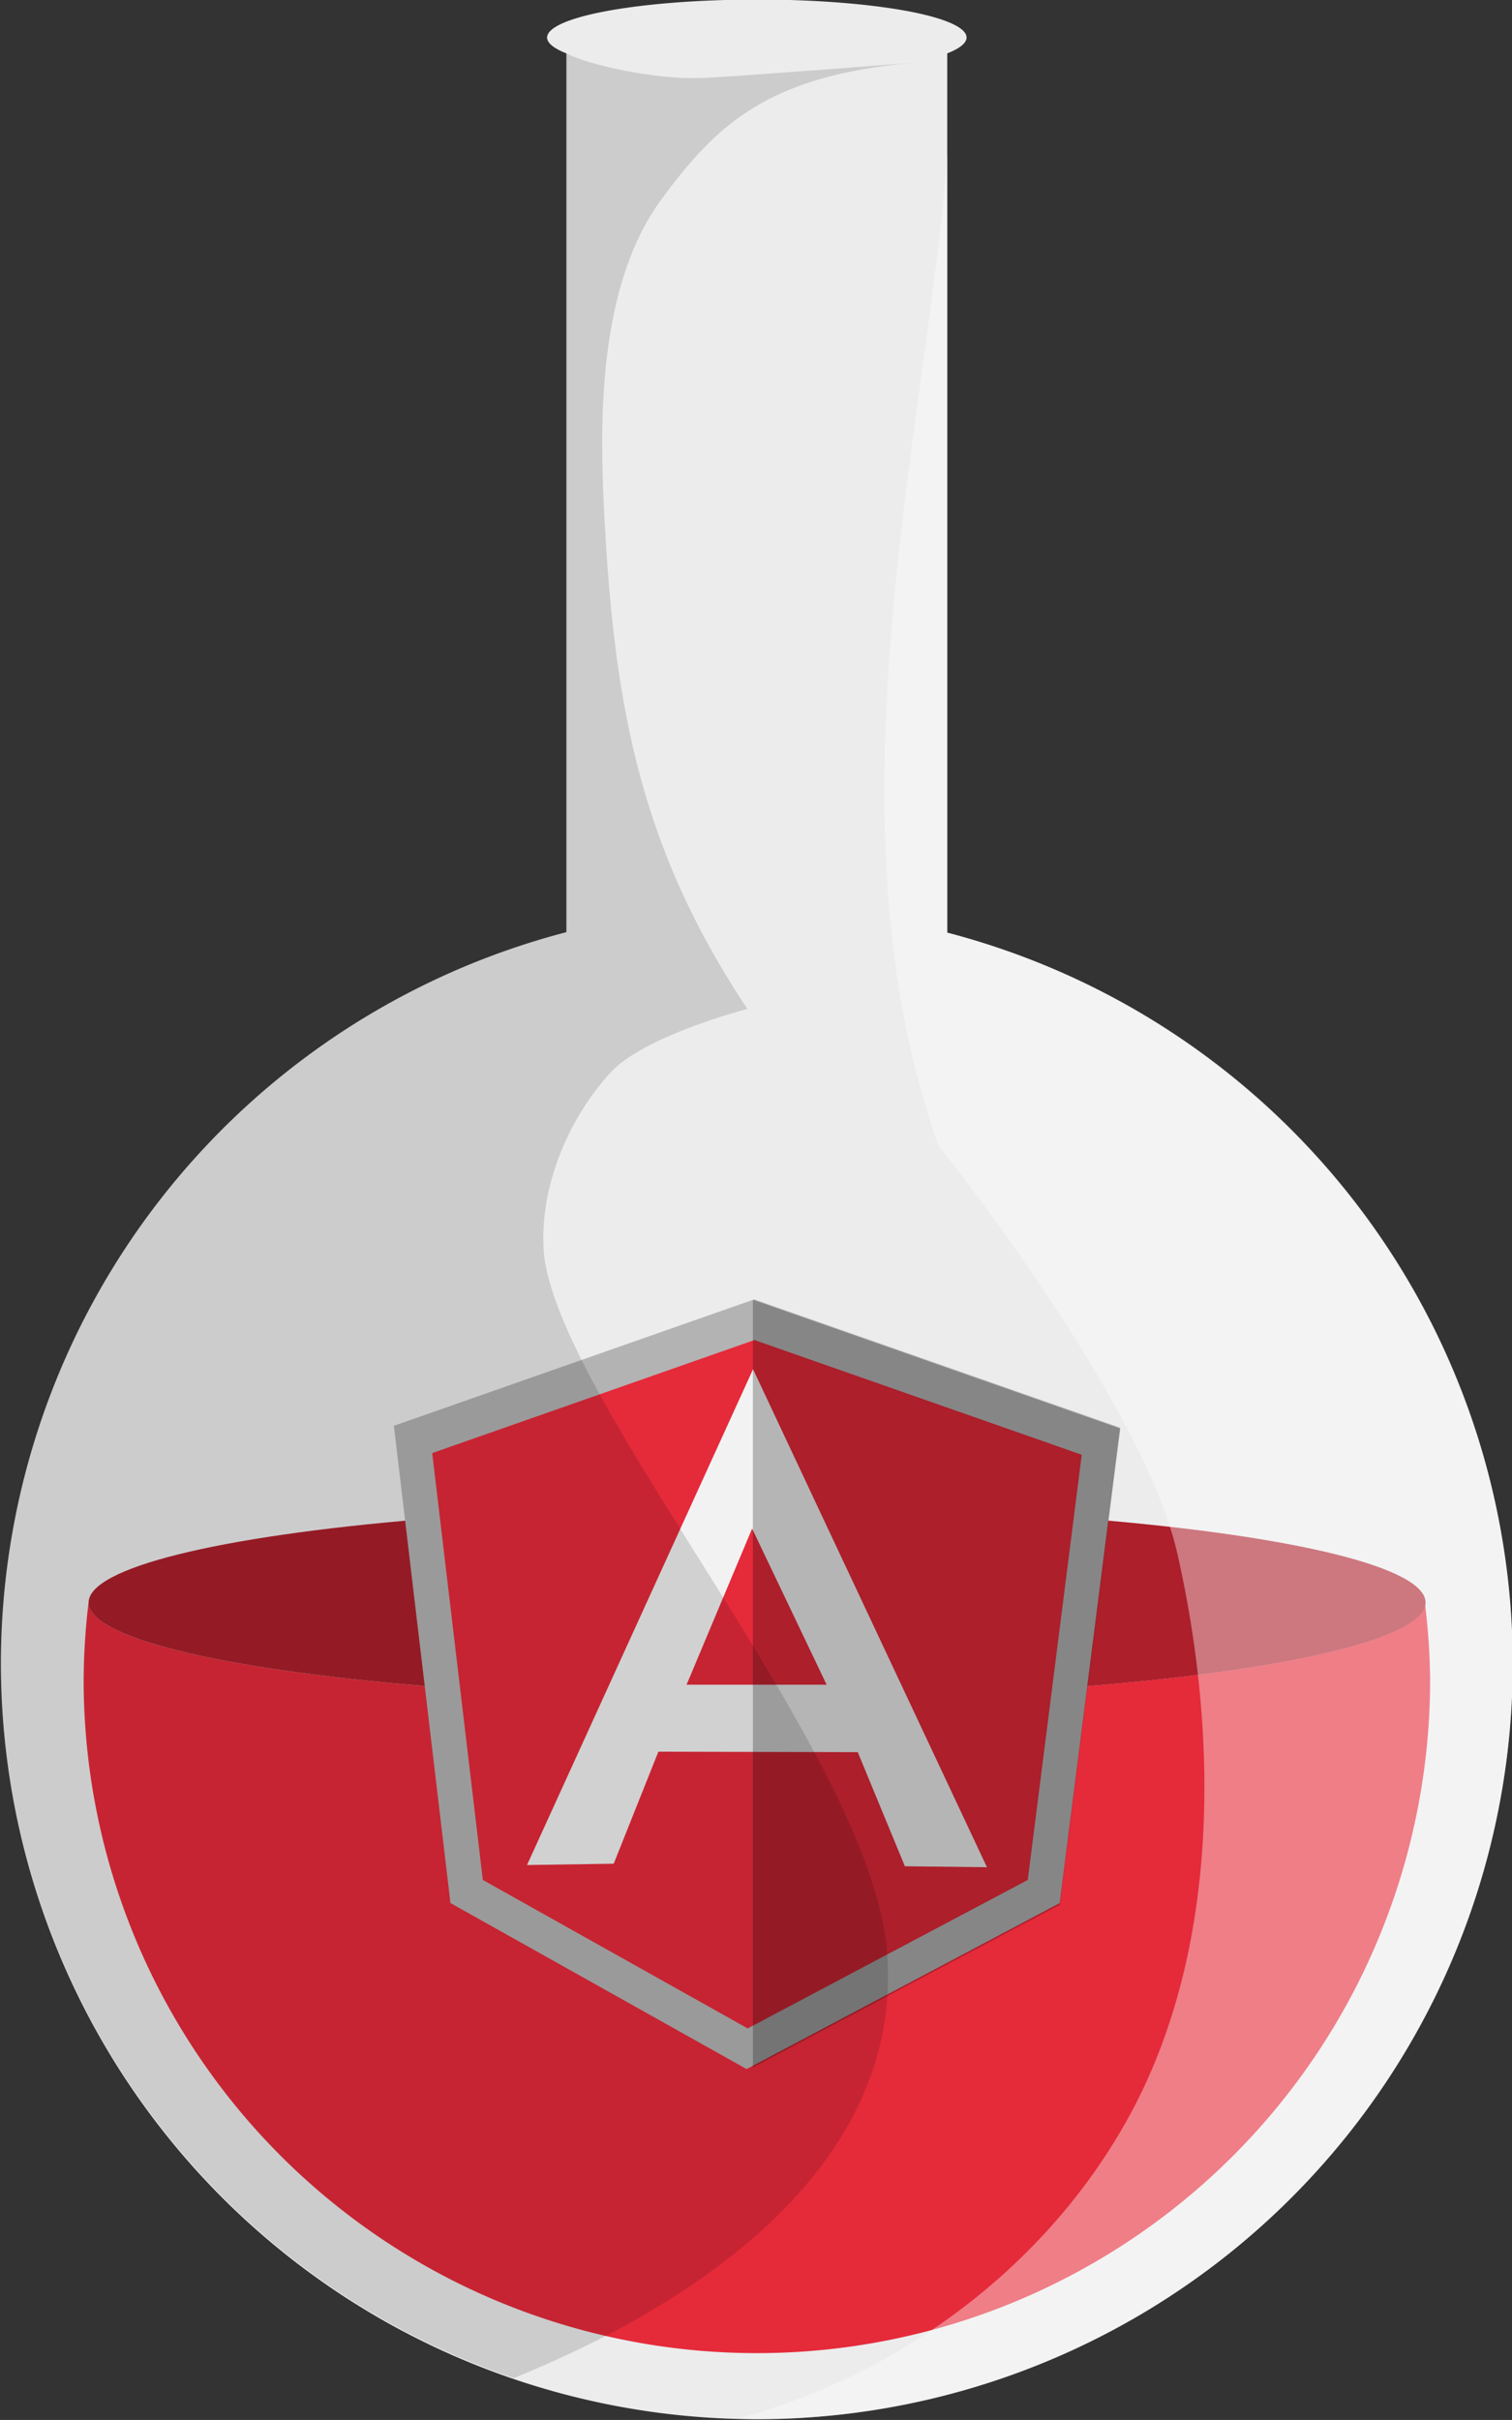 <?xml version="1.0" encoding="UTF-8" standalone="no"?>
<!-- Created with Inkscape (http://www.inkscape.org/) -->

<svg
   xmlns:dc="http://purl.org/dc/elements/1.1/"
   xmlns:cc="http://creativecommons.org/ns#"
   xmlns:rdf="http://www.w3.org/1999/02/22-rdf-syntax-ns#"
   xmlns:svg="http://www.w3.org/2000/svg"
   xmlns="http://www.w3.org/2000/svg"
   xmlns:sodipodi="http://sodipodi.sourceforge.net/DTD/sodipodi-0.dtd"
   xmlns:inkscape="http://www.inkscape.org/namespaces/inkscape"
   width="90.968mm"
   height="145.583mm"
   viewBox="0 0 90.968 145.583"
   version="1.1"
   id="svg6430"
   inkscape:version="0.92.3 (2405546, 2018-03-11)"
   sodipodi:docname="angularjs.svg">
  <rect x="0" y="0" width="90.968" height="145.583" fill="#333333" stroke="none"/>
  <defs
     id="defs6424" />
  <sodipodi:namedview
     id="base"
     pagecolor="#ffffff"
     bordercolor="#666666"
     borderopacity="1.0"
     inkscape:pageopacity="0.0"
     inkscape:pageshadow="2"
     inkscape:zoom="0.35"
     inkscape:cx="-743.59451"
     inkscape:cy="355.79542"
     inkscape:document-units="mm"
     inkscape:current-layer="layer1"
     showgrid="false"
     inkscape:window-width="1920"
     inkscape:window-height="1017"
     inkscape:window-x="-8"
     inkscape:window-y="-8"
     inkscape:window-maximized="1" />
  <g
     inkscape:label="Camada 1"
     inkscape:groupmode="layer"
     id="layer1"
     transform="translate(-68.912,-78.695)">
    <g
       id="g945"
       transform="matrix(2.224,0,0,2.224,544.492,-146.787)">
      <path
         sodipodi:nodetypes="ccccccc"
         inkscape:connector-curvature="0"
         id="path6211"
         d="m -193.411,129.03 c -0.307,0.603 -0.606,1.209 -1.023,1.757 -0.343,0.533 -0.351,0.829 -0.357,1.139 0,0.766 0.621,1.388 1.388,1.388 0.766,0 1.388,-0.621 1.388,-1.388 0.006,-0.269 0.006,-0.658 -0.348,-1.126 -0.619,-0.775 -0.749,-1.169 -1.048,-1.77 z"
         style="opacity:1;fill:#aa87de;fill-opacity:1;fill-rule:nonzero;stroke:none;stroke-width:0.074;stroke-linecap:butt;stroke-linejoin:miter;stroke-miterlimit:4;stroke-dasharray:none;stroke-dashoffset:0;stroke-opacity:1;paint-order:markers stroke fill" />
      <path
         style="opacity:1;fill:#ff80e5;fill-opacity:1;fill-rule:nonzero;stroke:none;stroke-width:0.074;stroke-linecap:butt;stroke-linejoin:miter;stroke-miterlimit:4;stroke-dasharray:none;stroke-dashoffset:0;stroke-opacity:1;paint-order:markers stroke fill"
         d="m -193.411,138.429 c -0.307,0.603 -0.606,1.209 -1.023,1.757 -0.343,0.533 -0.351,0.829 -0.357,1.139 0,0.766 0.621,1.388 1.388,1.388 0.766,0 1.388,-0.621 1.388,-1.388 0.006,-0.269 0.006,-0.658 -0.348,-1.126 -0.619,-0.775 -0.749,-1.169 -1.048,-1.77 z"
         id="path6155"
         inkscape:connector-curvature="0"
         sodipodi:nodetypes="ccccccc" />
      <path
         id="path5994"
         d="m -193.365,101.374 a 5.675,1.029 0 0 0 -5.675,1.028 5.675,1.029 0 0 0 0.523,0.428 v 23.771 a 20.449,20.449 0 0 0 -15.298,19.775 20.449,20.449 0 0 0 20.449,20.449 20.449,20.449 0 0 0 20.449,-20.449 20.449,20.449 0 0 0 -15.298,-19.763 v -23.783 a 5.675,1.029 0 0 0 0.523,-0.429 5.675,1.029 0 0 0 -5.675,-1.028 z"
         style="opacity:1;fill:#ececec;fill-opacity:1;fill-rule:nonzero;stroke:none;stroke-width:0.45;stroke-linecap:butt;stroke-linejoin:miter;stroke-miterlimit:4;stroke-dasharray:none;stroke-dashoffset:0;stroke-opacity:1;paint-order:stroke fill markers"
         inkscape:connector-curvature="0" />
      <path
         id="path6002"
         d="m -211.442,144.716 a 18.212,18.212 0 0 0 -0.135,2.109 18.212,18.212 0 0 0 18.212,18.213 18.212,18.212 0 0 0 18.213,-18.213 18.212,18.212 0 0 0 -0.138,-2.046 18.083,2.603 0 0 1 -18.068,2.558 18.083,2.603 0 0 1 -18.083,-2.602 18.083,2.603 0 0 1 0.006,-0.018 z"
         style="opacity:1;fill:#e52a3a;fill-opacity:1;fill-rule:nonzero;stroke:none;stroke-width:0.654;stroke-linecap:butt;stroke-linejoin:miter;stroke-miterlimit:4;stroke-dasharray:none;stroke-dashoffset:0;stroke-opacity:1;paint-order:stroke fill markers"
         inkscape:connector-curvature="0" />
      <ellipse
         ry="2.603"
         rx="18.083"
         cy="144.734"
         cx="-193.359"
         id="path6010"
         style="opacity:1;fill:#ac1f2b;fill-opacity:1;fill-rule:nonzero;stroke:none;stroke-width:0.475;stroke-linecap:butt;stroke-linejoin:miter;stroke-miterlimit:4;stroke-dasharray:none;stroke-dashoffset:0;stroke-opacity:1;paint-order:stroke fill markers" />
      <g
         id="g931"
         transform="matrix(0.135,0,0,0.135,-186.805,125.372)">
        <path
           inkscape:connector-curvature="0"
           id="path923"
           d="m -109.991,203.64 -11.339,-95.628 72.193,-25.324 73.327,25.702 -12.095,95.25 -62.744,33.262 z"
           style="fill:#b3b3b3;fill-opacity:1;stroke:none;stroke-width:0.265px;stroke-linecap:butt;stroke-linejoin:miter;stroke-opacity:1" />
        <path
           style="fill:#e52a3a;fill-opacity:1;stroke:none;stroke-width:0.237px;stroke-linecap:butt;stroke-linejoin:miter;stroke-opacity:1"
           d="M -103.507,199.011 -113.649,113.479 -49.077,90.828 16.509,113.817 5.691,199.011 -50.429,228.761 Z"
           id="path925"
           inkscape:connector-curvature="0" />
        <path
           inkscape:connector-curvature="0"
           id="path927"
           d="m -49.356,96.673 -45.297,99.351 17.373,-0.267 8.953,-22.45 39.948,0.096 9.45,22.867 16.442,0.189 z m -0.189,31.939 14.93,31.278 h -28.065 z"
           style="opacity:1;fill:#f2f2f2;fill-opacity:1;stroke:none;stroke-width:0.265px;stroke-linecap:butt;stroke-linejoin:miter;stroke-opacity:0.804" />
        <path
           id="path929"
           transform="scale(0.265)"
           d="m -185.715,312.52 -0.658,0.23 v 579.947 l 232.088,-123.035 45.713,-360 z"
           style="opacity:0.25;fill:#000000;fill-opacity:1;stroke:none;stroke-width:1px;stroke-linecap:butt;stroke-linejoin:miter;stroke-opacity:1"
           inkscape:connector-curvature="0" />
      </g>
      <path
         id="path6015"
         d="m -188.214,105.554 c -0.443,6.799 -3.449,17.905 -0.231,26.829 0,0 5.513,6.871 6.454,11.024 1.122,4.951 1.144,10.715 -1.278,15.177 -2.134,3.93 -6.001,6.962 -10.598,8.225 0.167,0.008 0.334,0.014 0.501,0.018 a 20.449,20.449 0 0 0 13.156,-4.795 c 0.012,-0.01 0.024,-0.02 0.035,-0.03 a 20.449,20.449 0 0 0 1.458,-1.359 c 0.012,-0.012 0.024,-0.024 0.036,-0.037 a 20.449,20.449 0 0 0 1.328,-1.511 c 0.003,-0.003 0.005,-0.007 0.008,-0.01 a 20.449,20.449 0 0 0 4.375,-11.255 c 3.6e-4,-0.005 6.8e-4,-0.011 10e-4,-0.016 a 20.449,20.449 0 0 0 0.051,-1.436 20.449,20.449 0 0 0 -0.101,-1.958 c -0.007,-0.065 -0.014,-0.13 -0.021,-0.195 a 20.449,20.449 0 0 0 -0.265,-1.743 c -0.021,-0.104 -0.041,-0.209 -0.063,-0.313 a 20.449,20.449 0 0 0 -0.409,-1.595 c -0.049,-0.164 -0.1,-0.328 -0.153,-0.49 a 20.449,20.449 0 0 0 -0.51,-1.392 c -0.077,-0.188 -0.157,-0.374 -0.239,-0.56 a 20.449,20.449 0 0 0 -0.592,-1.221 c -0.127,-0.241 -0.259,-0.479 -0.396,-0.714 a 20.449,20.449 0 0 0 -0.577,-0.939 c -0.179,-0.274 -0.364,-0.546 -0.556,-0.811 a 20.449,20.449 0 0 0 -0.583,-0.765 c -0.26,-0.326 -0.531,-0.645 -0.812,-0.956 a 20.449,20.449 0 0 0 -0.472,-0.506 c -0.321,-0.332 -0.654,-0.656 -0.999,-0.967 a 20.449,20.449 0 0 0 -0.334,-0.293 c -0.516,-0.445 -1.055,-0.868 -1.618,-1.264 v -3.6e-4 a 20.449,20.449 0 0 0 -6.595,-3.081 z"
         style="fill:#ffffff;fill-opacity:0.392;stroke:none;stroke-width:0.179px;stroke-linecap:butt;stroke-linejoin:miter;stroke-opacity:1"
         inkscape:connector-curvature="0" />
      <path
         sodipodi:nodetypes="cscccccscaccac"
         inkscape:connector-curvature="0"
         id="path6023"
         d="m -189.148,103.084 c 0,0 -5.105,0.401 -5.811,0.415 -1.258,0.026 -2.993,-0.371 -3.558,-0.668 0,0 0,0.395 0,0.515 v 23.256 c -9.004,2.344 -15.291,10.471 -15.298,19.775 0.011,8.75 5.588,16.522 13.873,19.336 6.046,-2.458 10.563,-6.368 10.091,-11.604 -0.478,-5.3 -8.702,-14.57 -9.266,-18.723 -0.179,-1.756 0.599,-3.681 1.789,-4.984 0.919,-1.006 3.706,-1.725 3.706,-1.725 -3.024,-4.542 -3.654,-8.53 -3.898,-13.931 -0.101,-2.434 -0.032,-5.783 1.569,-7.963 1.528,-2.08 2.922,-3.346 6.802,-3.699 z"
         style="fill:#000000;fill-opacity:0.137;stroke:none;stroke-width:0.179px;stroke-linecap:butt;stroke-linejoin:miter;stroke-opacity:1" />
    </g>
  </g>
</svg>
